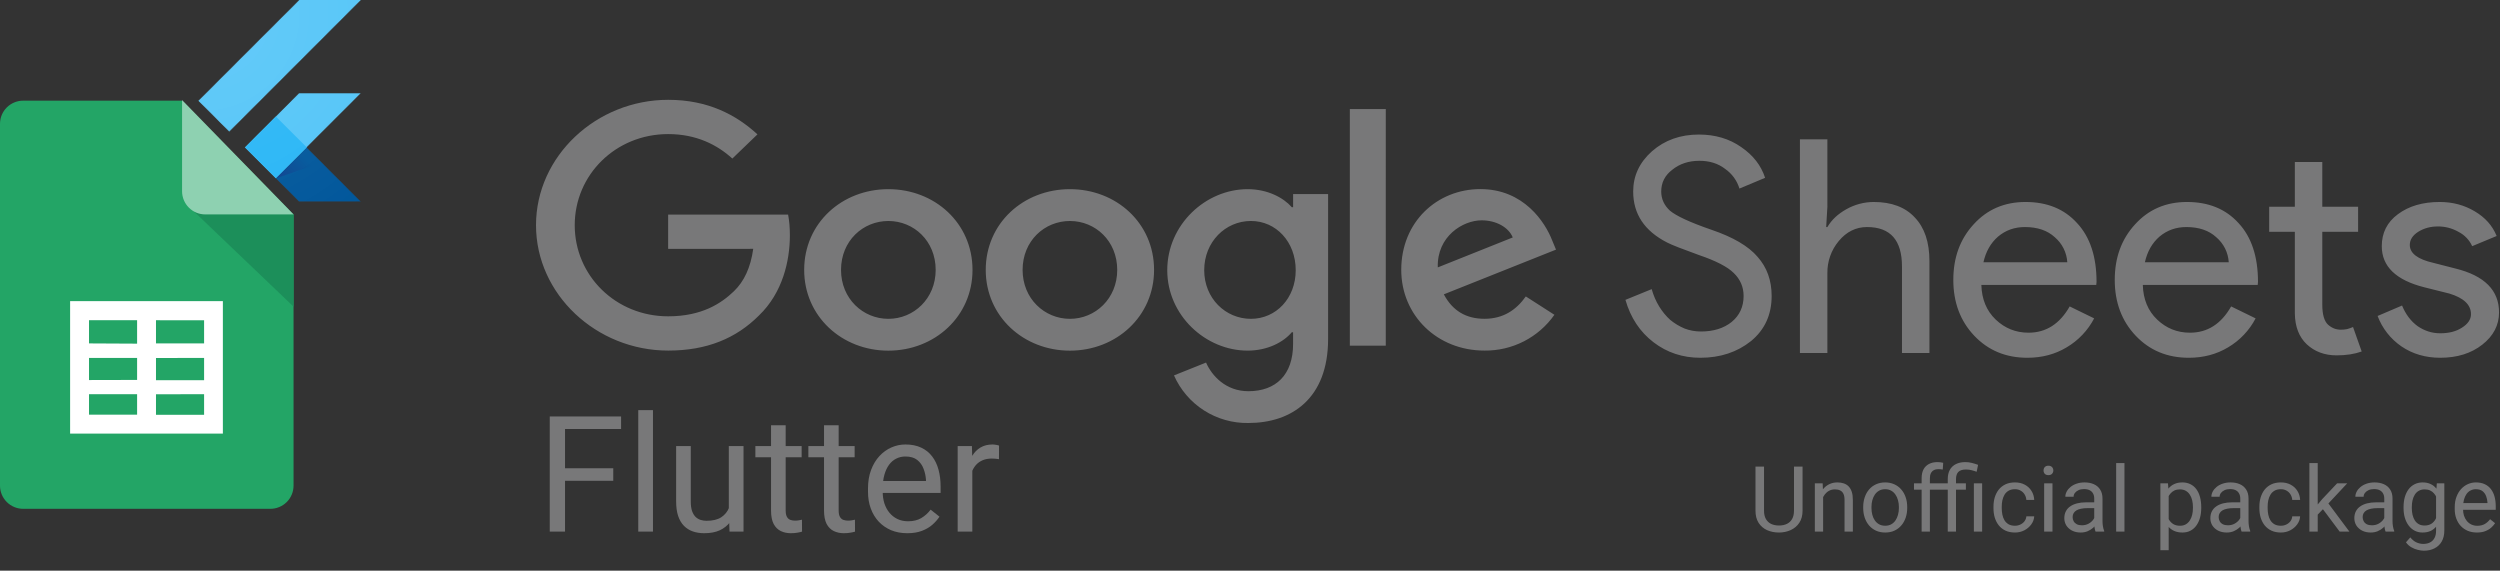 <svg width="2624" height="599" viewBox="0 0 2624 599" fill="none" xmlns="http://www.w3.org/2000/svg">
<rect x="0" y="0" width="2624" height="599" fill="#333333" stroke="none"/>
<path d="M1882.97 489.75H1891.97V535.922C1891.97 541.047 1890.83 545.312 1888.55 548.719C1886.27 552.125 1883.23 554.688 1879.45 556.406C1875.7 558.094 1871.62 558.938 1867.22 558.938C1862.59 558.938 1858.41 558.094 1854.66 556.406C1850.94 554.688 1847.98 552.125 1845.8 548.719C1843.64 545.312 1842.56 541.047 1842.56 535.922V489.75H1851.52V535.922C1851.52 539.484 1852.17 542.422 1853.48 544.734C1854.8 547.047 1856.62 548.766 1858.97 549.891C1861.34 551.016 1864.09 551.578 1867.22 551.578C1870.38 551.578 1873.12 551.016 1875.47 549.891C1877.84 548.766 1879.69 547.047 1881 544.734C1882.31 542.422 1882.97 539.484 1882.97 535.922V489.75ZM1913.53 518.109V558H1904.86V507.281H1913.06L1913.53 518.109ZM1911.47 530.719L1907.86 530.578C1907.89 527.109 1908.41 523.906 1909.41 520.969C1910.41 518 1911.81 515.422 1913.62 513.234C1915.44 511.047 1917.59 509.359 1920.09 508.172C1922.62 506.953 1925.42 506.344 1928.48 506.344C1930.98 506.344 1933.23 506.688 1935.23 507.375C1937.23 508.031 1938.94 509.094 1940.34 510.562C1941.78 512.031 1942.88 513.938 1943.62 516.281C1944.38 518.594 1944.75 521.422 1944.75 524.766V558H1936.03V524.672C1936.03 522.016 1935.64 519.891 1934.86 518.297C1934.08 516.672 1932.94 515.5 1931.44 514.781C1929.94 514.031 1928.09 513.656 1925.91 513.656C1923.75 513.656 1921.78 514.109 1920 515.016C1918.25 515.922 1916.73 517.172 1915.45 518.766C1914.2 520.359 1913.22 522.188 1912.5 524.25C1911.81 526.281 1911.47 528.438 1911.47 530.719ZM1955.62 533.203V532.125C1955.62 528.469 1956.16 525.078 1957.22 521.953C1958.28 518.797 1959.81 516.062 1961.81 513.75C1963.81 511.406 1966.23 509.594 1969.08 508.312C1971.92 507 1975.11 506.344 1978.64 506.344C1982.2 506.344 1985.41 507 1988.25 508.312C1991.12 509.594 1993.56 511.406 1995.56 513.75C1997.59 516.062 1999.14 518.797 2000.2 521.953C2001.27 525.078 2001.8 528.469 2001.8 532.125V533.203C2001.8 536.859 2001.27 540.25 2000.2 543.375C1999.14 546.5 1997.59 549.234 1995.56 551.578C1993.56 553.891 1991.14 555.703 1988.3 557.016C1985.48 558.297 1982.3 558.938 1978.73 558.938C1975.17 558.938 1971.97 558.297 1969.12 557.016C1966.28 555.703 1963.84 553.891 1961.81 551.578C1959.81 549.234 1958.28 546.5 1957.22 543.375C1956.16 540.25 1955.62 536.859 1955.62 533.203ZM1964.3 532.125V533.203C1964.3 535.734 1964.59 538.125 1965.19 540.375C1965.78 542.594 1966.67 544.562 1967.86 546.281C1969.08 548 1970.59 549.359 1972.41 550.359C1974.22 551.328 1976.33 551.812 1978.73 551.812C1981.11 551.812 1983.19 551.328 1984.97 550.359C1986.78 549.359 1988.28 548 1989.47 546.281C1990.66 544.562 1991.55 542.594 1992.14 540.375C1992.77 538.125 1993.08 535.734 1993.08 533.203V532.125C1993.08 529.625 1992.77 527.266 1992.14 525.047C1991.55 522.797 1990.64 520.812 1989.42 519.094C1988.23 517.344 1986.73 515.969 1984.92 514.969C1983.14 513.969 1981.05 513.469 1978.64 513.469C1976.27 513.469 1974.17 513.969 1972.36 514.969C1970.58 515.969 1969.08 517.344 1967.86 519.094C1966.67 520.812 1965.78 522.797 1965.19 525.047C1964.59 527.266 1964.3 529.625 1964.3 532.125ZM2025.61 558H2016.94V501.938C2016.94 498.281 2017.59 495.203 2018.91 492.703C2020.25 490.172 2022.17 488.266 2024.67 486.984C2027.17 485.672 2030.14 485.016 2033.58 485.016C2034.58 485.016 2035.58 485.078 2036.58 485.203C2037.61 485.328 2038.61 485.516 2039.58 485.766L2039.11 492.844C2038.45 492.688 2037.7 492.578 2036.86 492.516C2036.05 492.453 2035.23 492.422 2034.42 492.422C2032.58 492.422 2030.98 492.797 2029.64 493.547C2028.33 494.266 2027.33 495.328 2026.64 496.734C2025.95 498.141 2025.61 499.875 2025.61 501.938V558ZM2036.86 507.281V513.938H2008.92V507.281H2036.86ZM2053.03 558H2044.36V502.875C2044.36 499.031 2045.09 495.781 2046.56 493.125C2048.06 490.469 2050.2 488.453 2052.98 487.078C2055.77 485.703 2059.06 485.016 2062.88 485.016C2065.16 485.016 2067.38 485.297 2069.53 485.859C2071.69 486.391 2073.91 487.062 2076.19 487.875L2074.69 495.188C2073.28 494.625 2071.62 494.094 2069.72 493.594C2067.81 493.062 2065.75 492.797 2063.53 492.797C2059.81 492.797 2057.12 493.641 2055.47 495.328C2053.84 496.984 2053.03 499.5 2053.03 502.875V558ZM2063.39 507.281V513.938H2036.34V507.281H2063.39ZM2080.45 507.281V558H2071.78V507.281H2080.45ZM2114.91 551.812C2116.97 551.812 2118.88 551.391 2120.62 550.547C2122.38 549.703 2123.81 548.547 2124.94 547.078C2126.06 545.578 2126.7 543.875 2126.86 541.969H2135.11C2134.95 544.969 2133.94 547.766 2132.06 550.359C2130.22 552.922 2127.8 555 2124.8 556.594C2121.8 558.156 2118.5 558.938 2114.91 558.938C2111.09 558.938 2107.77 558.266 2104.92 556.922C2102.11 555.578 2099.77 553.734 2097.89 551.391C2096.05 549.047 2094.66 546.359 2093.72 543.328C2092.81 540.266 2092.36 537.031 2092.36 533.625V531.656C2092.36 528.25 2092.81 525.031 2093.72 522C2094.66 518.938 2096.05 516.234 2097.89 513.891C2099.77 511.547 2102.11 509.703 2104.92 508.359C2107.77 507.016 2111.09 506.344 2114.91 506.344C2118.88 506.344 2122.34 507.156 2125.31 508.781C2128.28 510.375 2130.61 512.562 2132.3 515.344C2134.02 518.094 2134.95 521.219 2135.11 524.719H2126.86C2126.7 522.625 2126.11 520.734 2125.08 519.047C2124.08 517.359 2122.7 516.016 2120.95 515.016C2119.23 513.984 2117.22 513.469 2114.91 513.469C2112.25 513.469 2110.02 514 2108.2 515.062C2106.42 516.094 2105 517.5 2103.94 519.281C2102.91 521.031 2102.16 522.984 2101.69 525.141C2101.25 527.266 2101.03 529.438 2101.03 531.656V533.625C2101.03 535.844 2101.25 538.031 2101.69 540.188C2102.12 542.344 2102.86 544.297 2103.89 546.047C2104.95 547.797 2106.38 549.203 2108.16 550.266C2109.97 551.297 2112.22 551.812 2114.91 551.812ZM2154.28 507.281V558H2145.56V507.281H2154.28ZM2144.91 493.828C2144.91 492.422 2145.33 491.234 2146.17 490.266C2147.05 489.297 2148.33 488.812 2150.02 488.812C2151.67 488.812 2152.94 489.297 2153.81 490.266C2154.72 491.234 2155.17 492.422 2155.17 493.828C2155.17 495.172 2154.72 496.328 2153.81 497.297C2152.94 498.234 2151.67 498.703 2150.02 498.703C2148.33 498.703 2147.05 498.234 2146.17 497.297C2145.33 496.328 2144.91 495.172 2144.91 493.828ZM2198.11 549.328V523.219C2198.11 521.219 2197.7 519.484 2196.89 518.016C2196.11 516.516 2194.92 515.359 2193.33 514.547C2191.73 513.734 2189.77 513.328 2187.42 513.328C2185.23 513.328 2183.31 513.703 2181.66 514.453C2180.03 515.203 2178.75 516.188 2177.81 517.406C2176.91 518.625 2176.45 519.938 2176.45 521.344H2167.78C2167.78 519.531 2168.25 517.734 2169.19 515.953C2170.12 514.172 2171.47 512.562 2173.22 511.125C2175 509.656 2177.12 508.5 2179.59 507.656C2182.09 506.781 2184.88 506.344 2187.94 506.344C2191.62 506.344 2194.88 506.969 2197.69 508.219C2200.53 509.469 2202.75 511.359 2204.34 513.891C2205.97 516.391 2206.78 519.531 2206.78 523.312V546.938C2206.78 548.625 2206.92 550.422 2207.2 552.328C2207.52 554.234 2207.97 555.875 2208.56 557.25V558H2199.52C2199.08 557 2198.73 555.672 2198.48 554.016C2198.23 552.328 2198.11 550.766 2198.11 549.328ZM2199.61 527.25L2199.7 533.344H2190.94C2188.47 533.344 2186.27 533.547 2184.33 533.953C2182.39 534.328 2180.77 534.906 2179.45 535.688C2178.14 536.469 2177.14 537.453 2176.45 538.641C2175.77 539.797 2175.42 541.156 2175.42 542.719C2175.42 544.312 2175.78 545.766 2176.5 547.078C2177.22 548.391 2178.3 549.438 2179.73 550.219C2181.2 550.969 2183 551.344 2185.12 551.344C2187.78 551.344 2190.12 550.781 2192.16 549.656C2194.19 548.531 2195.8 547.156 2196.98 545.531C2198.2 543.906 2198.86 542.328 2198.95 540.797L2202.66 544.969C2202.44 546.281 2201.84 547.734 2200.88 549.328C2199.91 550.922 2198.61 552.453 2196.98 553.922C2195.39 555.359 2193.48 556.562 2191.27 557.531C2189.08 558.469 2186.61 558.938 2183.86 558.938C2180.42 558.938 2177.41 558.266 2174.81 556.922C2172.25 555.578 2170.25 553.781 2168.81 551.531C2167.41 549.25 2166.7 546.703 2166.7 543.891C2166.7 541.172 2167.23 538.781 2168.3 536.719C2169.36 534.625 2170.89 532.891 2172.89 531.516C2174.89 530.109 2177.3 529.047 2180.11 528.328C2182.92 527.609 2186.06 527.25 2189.53 527.25H2199.61ZM2229.84 486V558H2221.12V486H2229.84ZM2276.25 517.031V577.5H2267.53V507.281H2275.5L2276.25 517.031ZM2310.42 532.219V533.203C2310.42 536.891 2309.98 540.312 2309.11 543.469C2308.23 546.594 2306.95 549.312 2305.27 551.625C2303.61 553.938 2301.56 555.734 2299.12 557.016C2296.69 558.297 2293.89 558.938 2290.73 558.938C2287.52 558.938 2284.67 558.406 2282.2 557.344C2279.73 556.281 2277.64 554.734 2275.92 552.703C2274.2 550.672 2272.83 548.234 2271.8 545.391C2270.8 542.547 2270.11 539.344 2269.73 535.781V530.531C2270.11 526.781 2270.81 523.422 2271.84 520.453C2272.88 517.484 2274.23 514.953 2275.92 512.859C2277.64 510.734 2279.72 509.125 2282.16 508.031C2284.59 506.906 2287.41 506.344 2290.59 506.344C2293.78 506.344 2296.61 506.969 2299.08 508.219C2301.55 509.438 2303.62 511.188 2305.31 513.469C2307 515.75 2308.27 518.484 2309.11 521.672C2309.98 524.828 2310.42 528.344 2310.42 532.219ZM2301.7 533.203V532.219C2301.7 529.688 2301.44 527.312 2300.91 525.094C2300.38 522.844 2299.55 520.875 2298.42 519.188C2297.33 517.469 2295.92 516.125 2294.2 515.156C2292.48 514.156 2290.44 513.656 2288.06 513.656C2285.88 513.656 2283.97 514.031 2282.34 514.781C2280.75 515.531 2279.39 516.547 2278.27 517.828C2277.14 519.078 2276.22 520.516 2275.5 522.141C2274.81 523.734 2274.3 525.391 2273.95 527.109V539.25C2274.58 541.438 2275.45 543.5 2276.58 545.438C2277.7 547.344 2279.2 548.891 2281.08 550.078C2282.95 551.234 2285.31 551.812 2288.16 551.812C2290.5 551.812 2292.52 551.328 2294.2 550.359C2295.92 549.359 2297.33 548 2298.42 546.281C2299.55 544.562 2300.38 542.594 2300.91 540.375C2301.44 538.125 2301.7 535.734 2301.7 533.203ZM2351.39 549.328V523.219C2351.39 521.219 2350.98 519.484 2350.17 518.016C2349.39 516.516 2348.2 515.359 2346.61 514.547C2345.02 513.734 2343.05 513.328 2340.7 513.328C2338.52 513.328 2336.59 513.703 2334.94 514.453C2333.31 515.203 2332.03 516.188 2331.09 517.406C2330.19 518.625 2329.73 519.938 2329.73 521.344H2321.06C2321.06 519.531 2321.53 517.734 2322.47 515.953C2323.41 514.172 2324.75 512.562 2326.5 511.125C2328.28 509.656 2330.41 508.5 2332.88 507.656C2335.38 506.781 2338.16 506.344 2341.22 506.344C2344.91 506.344 2348.16 506.969 2350.97 508.219C2353.81 509.469 2356.03 511.359 2357.62 513.891C2359.25 516.391 2360.06 519.531 2360.06 523.312V546.938C2360.06 548.625 2360.2 550.422 2360.48 552.328C2360.8 554.234 2361.25 555.875 2361.84 557.25V558H2352.8C2352.36 557 2352.02 555.672 2351.77 554.016C2351.52 552.328 2351.39 550.766 2351.39 549.328ZM2352.89 527.25L2352.98 533.344H2344.22C2341.75 533.344 2339.55 533.547 2337.61 533.953C2335.67 534.328 2334.05 534.906 2332.73 535.688C2331.42 536.469 2330.42 537.453 2329.73 538.641C2329.05 539.797 2328.7 541.156 2328.7 542.719C2328.7 544.312 2329.06 545.766 2329.78 547.078C2330.5 548.391 2331.58 549.438 2333.02 550.219C2334.48 550.969 2336.28 551.344 2338.41 551.344C2341.06 551.344 2343.41 550.781 2345.44 549.656C2347.47 548.531 2349.08 547.156 2350.27 545.531C2351.48 543.906 2352.14 542.328 2352.23 540.797L2355.94 544.969C2355.72 546.281 2355.12 547.734 2354.16 549.328C2353.19 550.922 2351.89 552.453 2350.27 553.922C2348.67 555.359 2346.77 556.562 2344.55 557.531C2342.36 558.469 2339.89 558.938 2337.14 558.938C2333.7 558.938 2330.69 558.266 2328.09 556.922C2325.53 555.578 2323.53 553.781 2322.09 551.531C2320.69 549.25 2319.98 546.703 2319.98 543.891C2319.98 541.172 2320.52 538.781 2321.58 536.719C2322.64 534.625 2324.17 532.891 2326.17 531.516C2328.17 530.109 2330.58 529.047 2333.39 528.328C2336.2 527.609 2339.34 527.25 2342.81 527.25H2352.89ZM2394 551.812C2396.06 551.812 2397.97 551.391 2399.72 550.547C2401.47 549.703 2402.91 548.547 2404.03 547.078C2405.16 545.578 2405.8 543.875 2405.95 541.969H2414.2C2414.05 544.969 2413.03 547.766 2411.16 550.359C2409.31 552.922 2406.89 555 2403.89 556.594C2400.89 558.156 2397.59 558.938 2394 558.938C2390.19 558.938 2386.86 558.266 2384.02 556.922C2381.2 555.578 2378.86 553.734 2376.98 551.391C2375.14 549.047 2373.75 546.359 2372.81 543.328C2371.91 540.266 2371.45 537.031 2371.45 533.625V531.656C2371.45 528.25 2371.91 525.031 2372.81 522C2373.75 518.938 2375.14 516.234 2376.98 513.891C2378.86 511.547 2381.2 509.703 2384.02 508.359C2386.86 507.016 2390.19 506.344 2394 506.344C2397.97 506.344 2401.44 507.156 2404.41 508.781C2407.38 510.375 2409.7 512.562 2411.39 515.344C2413.11 518.094 2414.05 521.219 2414.2 524.719H2405.95C2405.8 522.625 2405.2 520.734 2404.17 519.047C2403.17 517.359 2401.8 516.016 2400.05 515.016C2398.33 513.984 2396.31 513.469 2394 513.469C2391.34 513.469 2389.11 514 2387.3 515.062C2385.52 516.094 2384.09 517.5 2383.03 519.281C2382 521.031 2381.25 522.984 2380.78 525.141C2380.34 527.266 2380.12 529.438 2380.12 531.656V533.625C2380.12 535.844 2380.34 538.031 2380.78 540.188C2381.22 542.344 2381.95 544.297 2382.98 546.047C2384.05 547.797 2385.47 549.203 2387.25 550.266C2389.06 551.297 2391.31 551.812 2394 551.812ZM2432.67 486V558H2423.95V486H2432.67ZM2463.66 507.281L2441.53 530.953L2429.16 543.797L2428.45 534.562L2437.31 523.969L2453.06 507.281H2463.66ZM2455.73 558L2437.64 533.812L2442.14 526.078L2465.95 558H2455.73ZM2502.52 549.328V523.219C2502.52 521.219 2502.11 519.484 2501.3 518.016C2500.52 516.516 2499.33 515.359 2497.73 514.547C2496.14 513.734 2494.17 513.328 2491.83 513.328C2489.64 513.328 2487.72 513.703 2486.06 514.453C2484.44 515.203 2483.16 516.188 2482.22 517.406C2481.31 518.625 2480.86 519.938 2480.86 521.344H2472.19C2472.19 519.531 2472.66 517.734 2473.59 515.953C2474.53 514.172 2475.88 512.562 2477.62 511.125C2479.41 509.656 2481.53 508.5 2484 507.656C2486.5 506.781 2489.28 506.344 2492.34 506.344C2496.03 506.344 2499.28 506.969 2502.09 508.219C2504.94 509.469 2507.16 511.359 2508.75 513.891C2510.38 516.391 2511.19 519.531 2511.19 523.312V546.938C2511.19 548.625 2511.33 550.422 2511.61 552.328C2511.92 554.234 2512.38 555.875 2512.97 557.25V558H2503.92C2503.48 557 2503.14 555.672 2502.89 554.016C2502.64 552.328 2502.52 550.766 2502.52 549.328ZM2504.02 527.25L2504.11 533.344H2495.34C2492.88 533.344 2490.67 533.547 2488.73 533.953C2486.8 534.328 2485.17 534.906 2483.86 535.688C2482.55 536.469 2481.55 537.453 2480.86 538.641C2480.17 539.797 2479.83 541.156 2479.83 542.719C2479.83 544.312 2480.19 545.766 2480.91 547.078C2481.62 548.391 2482.7 549.438 2484.14 550.219C2485.61 550.969 2487.41 551.344 2489.53 551.344C2492.19 551.344 2494.53 550.781 2496.56 549.656C2498.59 548.531 2500.2 547.156 2501.39 545.531C2502.61 543.906 2503.27 542.328 2503.36 540.797L2507.06 544.969C2506.84 546.281 2506.25 547.734 2505.28 549.328C2504.31 550.922 2503.02 552.453 2501.39 553.922C2499.8 555.359 2497.89 556.562 2495.67 557.531C2493.48 558.469 2491.02 558.938 2488.27 558.938C2484.83 558.938 2481.81 558.266 2479.22 556.922C2476.66 555.578 2474.66 553.781 2473.22 551.531C2471.81 549.25 2471.11 546.703 2471.11 543.891C2471.11 541.172 2471.64 538.781 2472.7 536.719C2473.77 534.625 2475.3 532.891 2477.3 531.516C2479.3 530.109 2481.7 529.047 2484.52 528.328C2487.33 527.609 2490.47 527.25 2493.94 527.25H2504.02ZM2557.69 507.281H2565.56V556.922C2565.56 561.391 2564.66 565.203 2562.84 568.359C2561.03 571.516 2558.5 573.906 2555.25 575.531C2552.03 577.188 2548.31 578.016 2544.09 578.016C2542.34 578.016 2540.28 577.734 2537.91 577.172C2535.56 576.641 2533.25 575.719 2530.97 574.406C2528.72 573.125 2526.83 571.391 2525.3 569.203L2529.84 564.047C2531.97 566.609 2534.19 568.391 2536.5 569.391C2538.84 570.391 2541.16 570.891 2543.44 570.891C2546.19 570.891 2548.56 570.375 2550.56 569.344C2552.56 568.312 2554.11 566.781 2555.2 564.75C2556.33 562.75 2556.89 560.281 2556.89 557.344V518.438L2557.69 507.281ZM2522.77 533.203V532.219C2522.77 528.344 2523.22 524.828 2524.12 521.672C2525.06 518.484 2526.39 515.75 2528.11 513.469C2529.86 511.188 2531.97 509.438 2534.44 508.219C2536.91 506.969 2539.69 506.344 2542.78 506.344C2545.97 506.344 2548.75 506.906 2551.12 508.031C2553.53 509.125 2555.56 510.734 2557.22 512.859C2558.91 514.953 2560.23 517.484 2561.2 520.453C2562.17 523.422 2562.84 526.781 2563.22 530.531V534.844C2562.88 538.562 2562.2 541.906 2561.2 544.875C2560.23 547.844 2558.91 550.375 2557.22 552.469C2555.56 554.562 2553.53 556.172 2551.12 557.297C2548.72 558.391 2545.91 558.938 2542.69 558.938C2539.66 558.938 2536.91 558.297 2534.44 557.016C2532 555.734 2529.91 553.938 2528.16 551.625C2526.41 549.312 2525.06 546.594 2524.12 543.469C2523.22 540.312 2522.77 536.891 2522.77 533.203ZM2531.44 532.219V533.203C2531.44 535.734 2531.69 538.109 2532.19 540.328C2532.72 542.547 2533.52 544.5 2534.58 546.188C2535.67 547.875 2537.06 549.203 2538.75 550.172C2540.44 551.109 2542.45 551.578 2544.8 551.578C2547.67 551.578 2550.05 550.969 2551.92 549.75C2553.8 548.531 2555.28 546.922 2556.38 544.922C2557.5 542.922 2558.38 540.75 2559 538.406V527.109C2558.66 525.391 2558.12 523.734 2557.41 522.141C2556.72 520.516 2555.81 519.078 2554.69 517.828C2553.59 516.547 2552.23 515.531 2550.61 514.781C2548.98 514.031 2547.08 513.656 2544.89 513.656C2542.52 513.656 2540.47 514.156 2538.75 515.156C2537.06 516.125 2535.67 517.469 2534.58 519.188C2533.52 520.875 2532.72 522.844 2532.19 525.094C2531.69 527.312 2531.44 529.688 2531.44 532.219ZM2599.78 558.938C2596.25 558.938 2593.05 558.344 2590.17 557.156C2587.33 555.938 2584.88 554.234 2582.81 552.047C2580.78 549.859 2579.22 547.266 2578.12 544.266C2577.03 541.266 2576.48 537.984 2576.48 534.422V532.453C2576.48 528.328 2577.09 524.656 2578.31 521.438C2579.53 518.188 2581.19 515.438 2583.28 513.188C2585.38 510.938 2587.75 509.234 2590.41 508.078C2593.06 506.922 2595.81 506.344 2598.66 506.344C2602.28 506.344 2605.41 506.969 2608.03 508.219C2610.69 509.469 2612.86 511.219 2614.55 513.469C2616.23 515.688 2617.48 518.312 2618.3 521.344C2619.11 524.344 2619.52 527.625 2619.52 531.188V535.078H2581.64V528H2610.84V527.344C2610.72 525.094 2610.25 522.906 2609.44 520.781C2608.66 518.656 2607.41 516.906 2605.69 515.531C2603.97 514.156 2601.62 513.469 2598.66 513.469C2596.69 513.469 2594.88 513.891 2593.22 514.734C2591.56 515.547 2590.14 516.766 2588.95 518.391C2587.77 520.016 2586.84 522 2586.19 524.344C2585.53 526.688 2585.2 529.391 2585.2 532.453V534.422C2585.2 536.828 2585.53 539.094 2586.19 541.219C2586.88 543.312 2587.86 545.156 2589.14 546.75C2590.45 548.344 2592.03 549.594 2593.88 550.5C2595.75 551.406 2597.88 551.859 2600.25 551.859C2603.31 551.859 2605.91 551.234 2608.03 549.984C2610.16 548.734 2612.02 547.062 2613.61 544.969L2618.86 549.141C2617.77 550.797 2616.38 552.375 2614.69 553.875C2613 555.375 2610.92 556.594 2608.45 557.531C2606.02 558.469 2603.12 558.938 2599.78 558.938Z" fill="#787879"/>
<path d="M308.111 509.737C308.106 516.185 305.542 522.367 300.983 526.926C296.424 531.485 290.242 534.048 283.795 534.053H24.336C17.888 534.053 11.704 531.495 7.141 526.939C2.579 522.384 0.01 516.204 7.72627e-06 509.756V129.994C-0.003 126.798 0.625 123.632 1.847 120.679C3.069 117.725 4.862 115.041 7.122 112.781C9.382 110.521 12.066 108.728 15.02 107.506C17.974 106.284 21.139 105.656 24.336 105.659H190.85L308.111 225.245V509.737Z" fill="#23A566"/>
<path d="M203.754 222.125L308.111 321.871V224.547H215.67C211.634 224.593 207.655 223.592 204.122 221.641L203.754 222.125Z" fill="#1C8F5A"/>
<path d="M308.111 225.051H215.418C208.97 225.046 202.788 222.483 198.229 217.923C193.67 213.364 191.107 207.182 191.102 200.735V105L308.111 225.051Z" fill="#8ED1B1"/>
<path fill-rule="evenodd" clip-rule="evenodd" d="M233.922 455.079H73.589V316.059H233.922V455.079ZM163.724 336.112V360.448H214.217V336.151L163.724 336.112ZM163.724 375.774V399.025H214.217V375.658L163.724 375.774ZM163.724 413.847V435.374H214.217V413.731L163.724 413.847ZM143.903 435.257V413.731H93.429V435.257H143.903ZM143.903 398.773V375.658H93.429V398.889L143.903 398.773ZM143.903 360.7V336.112H93.429V360.448L143.903 360.7Z" fill="white"/>
<path d="M982.08 283.3C982.08 252.803 959.1 231.955 932.42 231.955C905.74 231.955 882.741 252.803 882.741 283.3C882.741 313.487 905.74 334.646 932.42 334.646C959.1 334.646 982.08 313.449 982.08 283.3ZM1020.75 283.3C1020.75 332.088 981.092 368.049 932.401 368.049C883.729 368.049 844.067 332.088 844.067 283.3C844.067 234.164 883.729 198.551 932.42 198.551C981.091 198.551 1020.75 234.164 1020.75 283.3ZM1172.64 283.3C1172.64 252.803 1149.66 231.955 1122.98 231.955C1096.3 231.955 1073.32 252.803 1073.32 283.3C1073.32 313.487 1096.3 334.646 1122.98 334.646C1149.66 334.646 1172.64 313.449 1172.64 283.3ZM1211.31 283.3C1211.31 332.088 1171.65 368.049 1122.98 368.049C1074.31 368.049 1034.63 332.088 1034.63 283.3C1034.63 234.203 1074.31 198.551 1122.98 198.551C1171.65 198.551 1211.31 234.164 1211.31 283.3ZM1359.98 283.591C1359.98 253.752 1339.29 231.936 1312.98 231.936C1286.28 231.936 1263.94 253.752 1263.94 283.591C1263.94 313.139 1286.28 334.646 1312.96 334.646C1339.29 334.646 1359.98 313.119 1359.98 283.591ZM1393.97 203.667V355.823C1393.97 418.406 1355.6 443.982 1310.26 443.982C1293.79 444.251 1277.59 439.656 1263.71 430.772C1249.83 421.888 1238.88 409.108 1232.22 394.032L1265.87 380.546C1271.88 394.342 1286.57 410.617 1310.24 410.617C1339.25 410.617 1357.23 393.373 1357.23 360.938V348.732H1355.87C1347.23 359.02 1330.55 368.01 1309.51 368.01C1265.49 368.01 1225.15 331.1 1225.15 283.61C1225.15 235.753 1265.49 198.551 1309.51 198.551C1330.51 198.551 1347.19 207.522 1355.89 217.501H1357.25V203.705H1393.97V203.667ZM1454.52 114.442H1416.79V362.837H1454.5L1454.52 114.442ZM1509.1 280.665L1587.8 249.219C1583.48 238.62 1570.44 231.257 1555.13 231.257C1535.47 231.257 1508.11 247.959 1509.1 280.665ZM1601.5 311.143L1631.51 330.402C1623.25 342.154 1612.26 351.716 1599.47 358.262C1586.69 364.808 1572.5 368.141 1558.14 367.972C1508.11 367.972 1470.75 330.771 1470.75 283.223C1470.75 232.827 1508.44 198.474 1553.82 198.474C1599.5 198.474 1621.86 233.466 1629.19 252.377L1633.18 262.006L1515.45 308.934C1524.46 325.946 1538.49 334.607 1558.14 334.607C1577.84 334.607 1591.48 325.287 1601.5 311.143ZM701.288 261.212V225.251H827.191C828.412 231.509 829.051 238.93 829.051 246.952C829.051 273.923 821.398 307.287 796.694 331.042C772.668 355.126 741.977 367.972 701.327 367.972C625.956 367.972 562.598 308.876 562.598 236.373C562.598 163.869 625.956 104.773 701.327 104.773C743.023 104.773 772.707 120.506 795.028 141.025L768.677 166.407C752.672 151.953 730.991 140.735 701.288 140.735C646.262 140.735 603.228 183.4 603.228 236.373C603.228 289.345 646.262 332.011 701.288 332.011C736.978 332.011 757.303 318.215 770.324 305.679C780.903 295.507 787.839 280.995 790.59 261.173L701.288 261.212ZM1859.52 310.659C1859.52 330.286 1852.32 346.058 1837.92 357.955C1823.29 369.657 1805.56 375.509 1784.68 375.509C1766.08 375.509 1749.7 370.084 1735.5 359.214C1721.3 348.364 1711.47 333.522 1706.05 314.727L1733.62 303.47C1735.5 310.136 1738.1 316.2 1741.45 321.625C1744.78 327.05 1748.66 331.759 1753.04 335.731C1757.63 339.49 1762.65 342.512 1768.07 344.798C1773.5 346.891 1779.23 347.937 1785.3 347.937C1798.45 347.937 1809.21 344.605 1817.56 337.92C1825.91 331.022 1830.09 321.935 1830.09 310.659C1830.09 301.261 1826.64 293.221 1819.75 286.555C1813.27 280.084 1801.16 273.806 1783.42 267.761C1765.45 261.29 1754.29 256.911 1749.9 254.586C1726.1 242.495 1714.19 224.631 1714.19 201.031C1714.19 184.543 1720.77 170.457 1733.93 158.754C1747.3 147.07 1763.69 141.219 1783.11 141.219C1800.23 141.219 1815.06 145.598 1827.57 154.375C1840.11 162.939 1848.46 173.692 1852.65 186.635L1825.71 197.912C1823.17 189.518 1817.87 182.231 1810.66 177.238C1803.35 171.6 1794.38 168.771 1783.73 168.771C1772.45 168.771 1762.96 171.91 1755.24 178.168C1747.49 184.02 1743.62 191.634 1743.62 201.031C1743.62 208.782 1746.66 215.447 1752.73 221.085C1759.41 226.704 1773.92 233.408 1796.26 241.139C1819.01 248.85 1835.21 258.364 1844.8 269.621C1854.62 280.704 1859.52 294.383 1859.52 310.659ZM1889.21 146.218H1918.02V217.016L1916.76 238.329H1918.02C1922.4 230.792 1929.08 224.534 1938.07 219.535C1946.78 214.643 1956.59 212.05 1966.57 211.998C1985.35 211.998 1999.76 217.423 2009.78 228.274C2020.01 238.93 2025.13 254.179 2025.13 274V370.491H1996.32V279.658C1996.32 252.086 1984.11 238.31 1959.68 238.31C1947.97 238.31 1938.07 243.212 1929.92 253.036C1922.02 262.522 1917.8 274.527 1918.02 286.865V370.491H1889.21V146.218ZM2127.88 375.509C2105.32 375.509 2086.74 367.759 2072.11 352.316C2057.5 336.874 2050.2 317.343 2050.2 293.744C2050.2 270.357 2057.29 250.943 2071.49 235.501C2085.7 219.826 2103.85 211.998 2126 211.998C2148.74 211.998 2166.82 219.419 2180.17 234.241C2193.75 248.85 2200.53 269.427 2200.53 295.933L2200.22 299.072H2079.63C2080.06 314.108 2085.06 326.217 2094.67 335.401C2104.28 344.585 2115.77 349.197 2129.12 349.197C2147.5 349.197 2161.9 340.013 2172.34 321.625L2198.03 334.161C2191.45 346.775 2181.47 357.297 2169.22 364.542C2157.09 371.847 2143.32 375.509 2127.88 375.509ZM2081.82 275.279H2169.84C2169.54 270.232 2168.22 265.299 2165.96 260.777C2163.7 256.255 2160.54 252.237 2156.69 248.967C2148.96 241.856 2138.51 238.31 2125.36 238.31C2114.51 238.31 2105.11 241.643 2097.17 248.327C2089.45 255.012 2084.34 264.022 2081.82 275.279ZM2297.33 375.509C2274.78 375.509 2256.18 367.759 2241.57 352.316C2226.96 336.874 2219.64 317.343 2219.64 293.744C2219.64 270.357 2226.75 250.943 2240.95 235.501C2255.15 219.826 2273.31 211.998 2295.46 211.998C2318.2 211.998 2336.26 219.419 2349.63 234.241C2363.21 248.85 2369.99 269.427 2369.99 295.933L2369.68 299.072H2249.09C2249.52 314.108 2254.51 326.217 2264.13 335.401C2273.74 344.585 2285.21 349.197 2298.58 349.197C2316.96 349.197 2331.36 340.013 2341.8 321.625L2367.49 334.161C2360.91 346.78 2350.92 357.304 2338.66 364.542C2326.55 371.847 2312.78 375.509 2297.33 375.509ZM2251.28 275.279H2339.3C2339 270.232 2337.68 265.299 2335.42 260.777C2333.15 256.255 2330 252.237 2326.15 248.967C2318.42 241.856 2307.97 238.31 2294.82 238.31C2283.97 238.31 2274.57 241.643 2266.62 248.327C2258.91 255.012 2253.78 264.022 2251.28 275.279ZM2452.51 372.99C2440 372.99 2429.55 369.115 2421.2 361.403C2413.05 353.672 2408.88 342.919 2408.67 329.143V243.309H2381.74V217.016H2408.67V170.03H2437.48V217.016H2475.07V243.328H2437.48V319.746C2437.48 329.976 2439.47 336.99 2443.45 340.73C2447.4 344.275 2451.89 346.058 2456.91 346.058C2459.2 346.058 2461.39 345.864 2463.48 345.438C2465.79 344.798 2467.86 344.082 2469.74 343.248L2478.83 368.921C2471.31 371.634 2462.55 372.99 2452.51 372.99ZM2623 327.884C2623 341.253 2617.15 352.529 2605.47 361.713C2593.76 370.897 2579.04 375.509 2561.29 375.509C2545.85 375.509 2532.26 371.537 2520.58 363.593C2509.14 355.779 2500.39 344.62 2495.53 331.642L2521.2 320.695C2524.96 329.879 2530.38 337.087 2537.5 342.299C2544.8 347.317 2552.72 349.817 2561.29 349.817C2570.49 349.817 2578.11 347.84 2584.15 343.868C2590.43 339.896 2593.55 335.208 2593.55 329.763C2593.55 319.959 2586.03 312.751 2571 308.159L2544.7 301.571C2514.83 294.073 2499.91 279.658 2499.91 258.364C2499.91 244.375 2505.55 233.195 2516.82 224.844C2528.31 216.28 2542.92 211.998 2560.67 211.998C2574.23 211.998 2586.46 215.234 2597.31 221.705C2608.39 228.177 2616.1 236.857 2620.5 247.707L2594.81 258.364C2591.85 251.858 2586.77 246.555 2580.39 243.328C2573.73 239.518 2566.16 237.571 2558.48 237.69C2550.96 237.69 2544.18 239.569 2538.12 243.309C2532.26 247.087 2529.34 251.679 2529.34 257.104C2529.34 265.882 2537.59 272.14 2554.1 275.899L2577.27 281.847C2607.75 289.365 2623 304.71 2623 327.884Z" fill="#787879"/>
<path d="M593.049 437.141V558H577.028V437.141H593.049ZM643.684 491.511V504.626H589.562V491.511H643.684ZM651.901 437.141V450.256H589.562V437.141H651.901ZM685.354 430.5V558H669.914V430.5H685.354ZM764.958 537.248V468.186H780.397V558H765.705L764.958 537.248ZM767.863 518.322L774.255 518.156C774.255 524.133 773.618 529.667 772.346 534.758C771.128 539.794 769.136 544.165 766.369 547.873C763.602 551.581 759.978 554.486 755.495 556.589C751.013 558.636 745.562 559.66 739.143 559.66C734.771 559.66 730.759 559.024 727.106 557.751C723.509 556.478 720.41 554.514 717.81 551.857C715.209 549.201 713.189 545.743 711.75 541.481C710.367 537.22 709.675 532.102 709.675 526.125V468.186H725.031V526.291C725.031 530.331 725.474 533.679 726.359 536.335C727.3 538.936 728.545 541.011 730.095 542.561C731.7 544.055 733.47 545.106 735.407 545.715C737.399 546.324 739.447 546.628 741.55 546.628C748.08 546.628 753.254 545.383 757.072 542.893C760.891 540.347 763.63 536.944 765.29 532.683C767.006 528.366 767.863 523.579 767.863 518.322ZM841.408 468.186V479.973H792.849V468.186H841.408ZM809.284 446.354H824.641V535.754C824.641 538.798 825.111 541.094 826.052 542.644C826.993 544.193 828.21 545.217 829.704 545.715C831.198 546.213 832.803 546.462 834.519 546.462C835.791 546.462 837.119 546.351 838.503 546.13C839.942 545.853 841.021 545.632 841.74 545.466L841.823 558C840.606 558.387 839.001 558.747 837.009 559.079C835.072 559.466 832.72 559.66 829.953 559.66C826.19 559.66 822.731 558.913 819.577 557.419C816.423 555.925 813.905 553.435 812.023 549.948C810.197 546.407 809.284 541.647 809.284 535.671V446.354ZM897.023 468.186V479.973H848.464V468.186H897.023ZM864.899 446.354H880.256V535.754C880.256 538.798 880.726 541.094 881.667 542.644C882.608 544.193 883.825 545.217 885.319 545.715C886.813 546.213 888.418 546.462 890.134 546.462C891.407 546.462 892.735 546.351 894.118 546.13C895.557 545.853 896.636 545.632 897.355 545.466L897.438 558C896.221 558.387 894.616 558.747 892.624 559.079C890.687 559.466 888.335 559.66 885.568 559.66C881.805 559.66 878.347 558.913 875.192 557.419C872.038 555.925 869.52 553.435 867.639 549.948C865.812 546.407 864.899 541.647 864.899 535.671V446.354ZM952.307 559.66C946.053 559.66 940.381 558.609 935.29 556.506C930.254 554.348 925.91 551.332 922.258 547.458C918.661 543.584 915.894 538.991 913.957 533.679C912.02 528.366 911.052 522.556 911.052 516.247V512.761C911.052 505.456 912.131 498.954 914.289 493.254C916.447 487.499 919.38 482.629 923.088 478.645C926.796 474.66 931.001 471.644 935.705 469.597C940.409 467.549 945.279 466.525 950.314 466.525C956.734 466.525 962.268 467.632 966.916 469.846C971.62 472.059 975.466 475.158 978.454 479.143C981.442 483.072 983.656 487.72 985.095 493.088C986.534 498.4 987.253 504.211 987.253 510.52V517.409H920.183V504.875H971.896V503.713C971.675 499.729 970.845 495.855 969.406 492.092C968.023 488.329 965.809 485.23 962.766 482.795C959.722 480.36 955.572 479.143 950.314 479.143C946.828 479.143 943.618 479.89 940.686 481.384C937.753 482.823 935.235 484.981 933.132 487.858C931.029 490.736 929.396 494.25 928.234 498.4C927.072 502.551 926.491 507.338 926.491 512.761V516.247C926.491 520.508 927.072 524.52 928.234 528.283C929.452 531.991 931.195 535.256 933.464 538.078C935.788 540.9 938.583 543.114 941.848 544.719C945.168 546.324 948.931 547.126 953.137 547.126C958.56 547.126 963.153 546.019 966.916 543.806C970.679 541.592 973.972 538.632 976.794 534.924L986.091 542.312C984.154 545.244 981.691 548.039 978.703 550.695C975.715 553.352 972.035 555.51 967.663 557.17C963.347 558.83 958.228 559.66 952.307 559.66ZM1020.54 482.297V558H1005.18V468.186H1020.12L1020.54 482.297ZM1048.6 467.688L1048.51 481.965C1047.24 481.688 1046.02 481.522 1044.86 481.467C1043.75 481.356 1042.48 481.301 1041.04 481.301C1037.5 481.301 1034.37 481.854 1031.66 482.961C1028.95 484.068 1026.65 485.617 1024.77 487.609C1022.89 489.602 1021.4 491.981 1020.29 494.748C1019.24 497.46 1018.55 500.448 1018.21 503.713L1013.9 506.203C1013.9 500.78 1014.42 495.689 1015.48 490.93C1016.58 486.171 1018.27 481.965 1020.54 478.312C1022.81 474.605 1025.69 471.727 1029.17 469.68C1032.71 467.577 1036.92 466.525 1041.79 466.525C1042.9 466.525 1044.17 466.664 1045.61 466.94C1047.05 467.162 1048.04 467.411 1048.6 467.688Z" fill="#787879"/>
<mask id="mask0_111_1338" style="mask-type:luminance" maskUnits="userSpaceOnUse" x="208" y="0" width="171" height="212">
<path d="M379 97.7L322 154.7L379 211.7H313.8L289.4 187.3L256.8 154.7L313.8 97.7H379ZM313.9 0L208 105.8L240.6 138.4L379 0H313.9Z" fill="white"/>
</mask>
<g mask="url(#mask0_111_1338)">
<path d="M379 97.7H313.8L256.9 154.7L289.4 187.2L379 97.7Z" fill="#54C5F8"/>
</g>
<mask id="mask1_111_1338" style="mask-type:luminance" maskUnits="userSpaceOnUse" x="208" y="0" width="171" height="212">
<path d="M379 97.7L322 154.7L379 211.7H313.8L289.4 187.3L256.8 154.7L313.8 97.7H379ZM313.9 0L208 105.8L240.6 138.4L379 0H313.9Z" fill="white"/>
</mask>
<g mask="url(#mask1_111_1338)">
<path d="M240.6 138.4L208 105.8L313.8 0H379L240.6 138.4Z" fill="#54C5F8"/>
</g>
<mask id="mask2_111_1338" style="mask-type:luminance" maskUnits="userSpaceOnUse" x="208" y="0" width="171" height="212">
<path d="M379 97.7L322 154.7L379 211.7H313.8L289.4 187.3L256.8 154.7L313.8 97.7H379ZM313.9 0L208 105.8L240.6 138.4L379 0H313.9Z" fill="white"/>
</mask>
<g mask="url(#mask2_111_1338)">
<path d="M289.4 187.2L313.8 211.7H379L322 154.7L289.4 187.2Z" fill="#01579B"/>
</g>
<mask id="mask3_111_1338" style="mask-type:luminance" maskUnits="userSpaceOnUse" x="208" y="0" width="171" height="212">
<path d="M379 97.7L322 154.7L379 211.7H313.8L289.4 187.3L256.8 154.7L313.8 97.7H379ZM313.9 0L208 105.8L240.6 138.4L379 0H313.9Z" fill="white"/>
</mask>
<g mask="url(#mask3_111_1338)">
<path d="M289.4 187.2L337.7 170.5L322 154.7L289.4 187.2Z" fill="url(#paint0_linear_111_1338)"/>
</g>
<mask id="mask4_111_1338" style="mask-type:luminance" maskUnits="userSpaceOnUse" x="208" y="0" width="171" height="212">
<path d="M379 97.7L322 154.7L379 211.7H313.8L289.4 187.3L256.8 154.7L313.8 97.7H379ZM313.9 0L208 105.8L240.6 138.4L379 0H313.9Z" fill="white"/>
</mask>
<g mask="url(#mask4_111_1338)">
<path d="M289.416 122.164L256.889 154.69L289.416 187.217L321.943 154.69L289.416 122.164Z" fill="#29B6F6"/>
</g>
<path d="M379 97.838L322 154.919L379 212H313.8L289.4 187.565L256.8 154.919L313.8 97.838H379ZM313.9 0L208 105.95L240.6 138.596L379 0H313.9Z" fill="url(#paint1_radial_111_1338)"/>
<defs>
<linearGradient id="paint0_linear_111_1338" x1="298.904" y1="193.526" x2="323.156" y2="169.274" gradientUnits="userSpaceOnUse">
<stop stop-color="#1A237E" stop-opacity="0.4"/>
<stop offset="1" stop-color="#1A237E" stop-opacity="0"/>
</linearGradient>
<radialGradient id="paint1_radial_111_1338" cx="0" cy="0" r="1" gradientUnits="userSpaceOnUse" gradientTransform="translate(212.81 14.454) scale(258.947 259.315)">
<stop stop-color="white" stop-opacity="0.1"/>
<stop offset="1" stop-color="white" stop-opacity="0"/>
</radialGradient>
</defs>
</svg>
